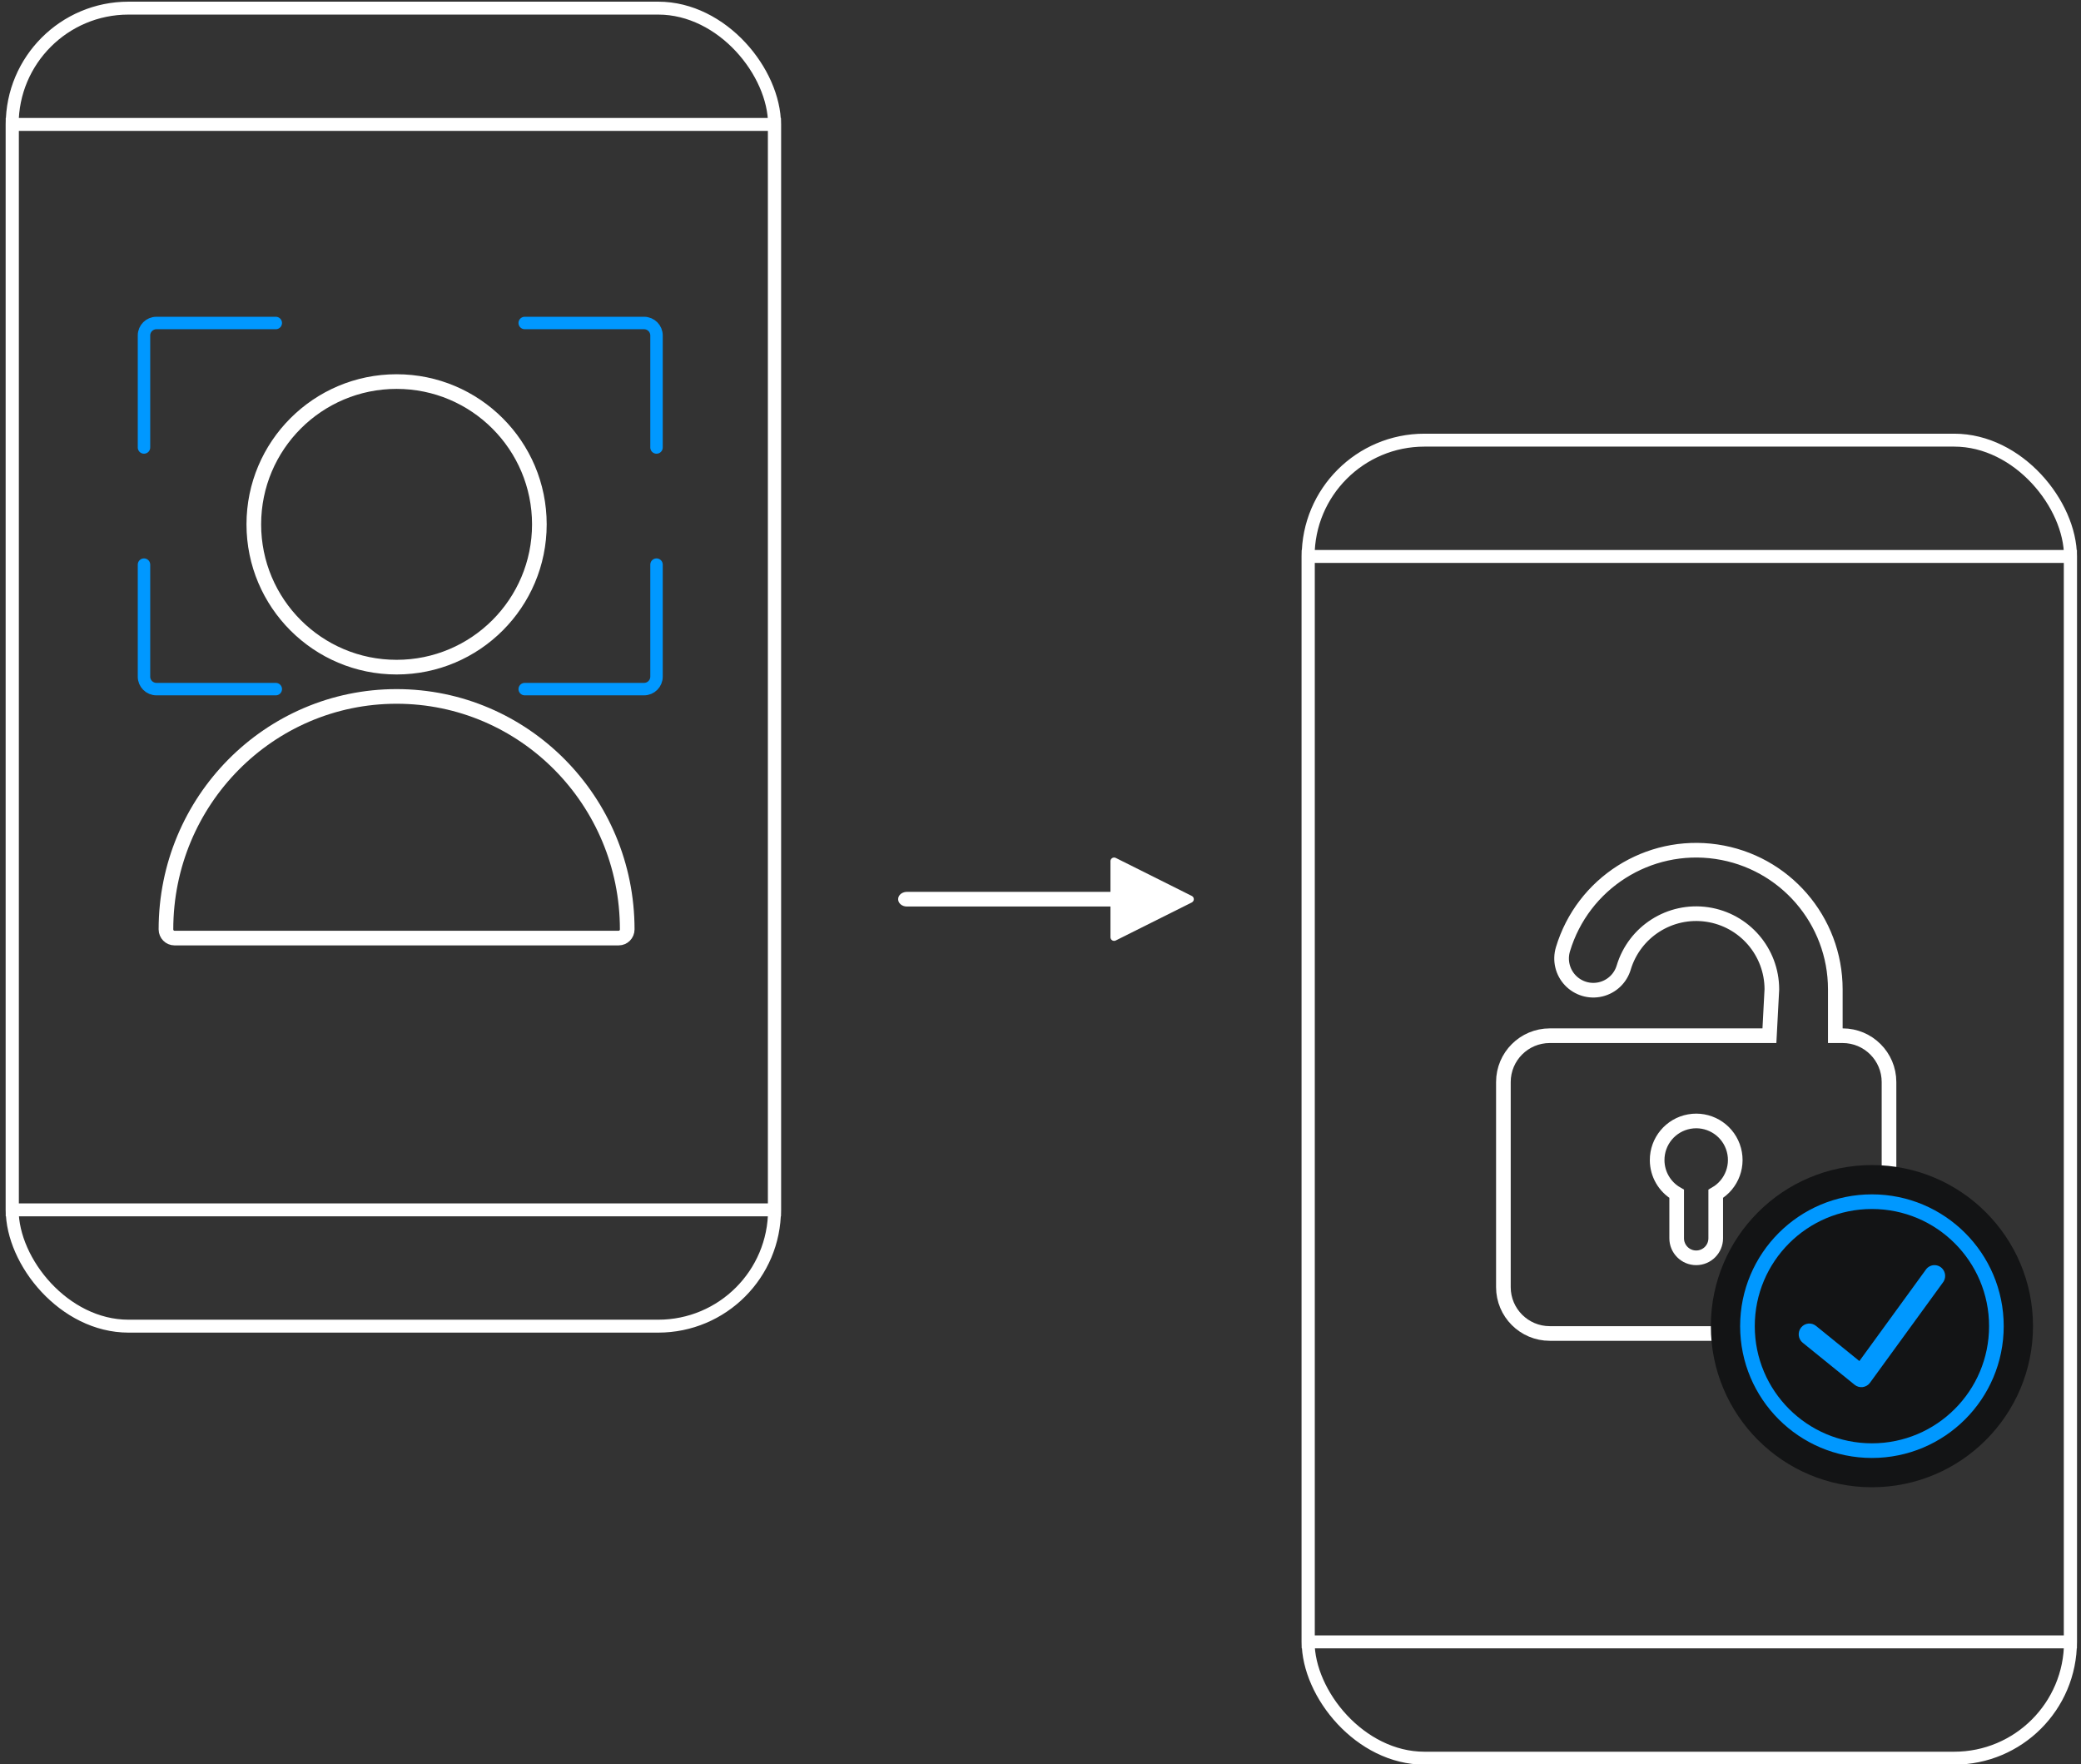 <?xml version="1.0" encoding="UTF-8"?>
<svg width="512px" height="434px" viewBox="0 0 512 434" version="1.1" xmlns="http://www.w3.org/2000/svg" xmlns:xlink="http://www.w3.org/1999/xlink">
    <rect x="0" y="0" width="512" height="434" fill="#333333" stroke="none"/>
    <title>face_id_edit_dark</title>
    <g id="face_id_edit_dark" stroke="none" stroke-width="1" fill="none" fill-rule="evenodd">
        <g id="Group-4" transform="translate(3, 2)">
            <g id="Group" stroke="#FFFFFF" stroke-width="3.179">
                <rect id="Rectangle" x="0" y="0" width="187.559" height="324.255" rx="28.611"></rect>
                <rect id="Rectangle" x="0" y="28.611" width="187.559" height="267.034"></rect>
            </g>
            <g id="Group-Copy" transform="translate(318.851, 106.284)" stroke="#FFFFFF" stroke-width="3.179">
                <rect id="Rectangle" x="0" y="0" width="187.559" height="324.255" rx="28.611"></rect>
                <polygon id="Rectangle" points="0 28.611 187.559 28.611 187.559 256.528 187.559 295.645 125.688 295.645 0 295.645"></polygon>
            </g>
            <g id="Group-2" transform="translate(35.128, 90.071)" stroke="#FFFFFF" stroke-width="3.603">
                <circle id="Oval" cx="59.447" cy="36.929" r="35.128"></circle>
                <path d="M59.447,79.262 C43.779,79.262 29.596,85.675 19.328,96.041 C9.055,106.414 2.702,120.743 2.702,136.57 C2.702,137.163 2.939,137.7 3.324,138.089 C3.703,138.471 4.225,138.709 4.804,138.709 L114.09,138.709 C114.668,138.709 115.191,138.471 115.57,138.089 C115.955,137.7 116.191,137.163 116.191,136.57 C116.191,120.743 109.839,106.414 99.565,96.041 C89.298,85.675 75.114,79.262 59.447,79.262 Z" id="Path"></path>
            </g>
            <g id="Group-3" transform="translate(32.426, 77.461)" stroke="#0098FF" stroke-linecap="round" stroke-width="3.064">
                <path d="M32.426,0 L3.064,0 C1.372,3.10901079e-16 -1.53953502e-15,1.372 0,3.064 L0,30.624 L0,30.624" id="Path-8"></path>
                <path d="M126.099,0 L96.738,0 C95.046,3.10901079e-16 93.674,1.372 93.674,3.064 L93.674,30.624 L93.674,30.624" id="Path-8-Copy-2" transform="translate(109.887, 15.312) scale(-1, 1) translate(-109.887, -15.312) "></path>
                <path d="M32.426,59.447 L3.064,59.447 C1.372,59.447 -1.53953502e-15,60.819 0,62.511 L0,90.071 L0,90.071" id="Path-8-Copy" transform="translate(16.213, 74.759) scale(1, -1) translate(-16.213, -74.759) "></path>
                <path d="M126.099,59.447 L96.738,59.447 C95.046,59.447 93.674,60.819 93.674,62.511 L93.674,90.071 L93.674,90.071" id="Path-8-Copy-3" transform="translate(109.887, 74.759) scale(-1, -1) translate(-109.887, -74.759) "></path>
            </g>
            <g id="Icons/interface-essential/lock-unlock" transform="translate(367.489, 208.965)" stroke="#FFFFFF" stroke-width="3.603">
                <g id="lock-unlock" transform="translate(0.6, 0)">
                    <path d="M13.445,22.593 C13.045,23.93 13.016,25.322 13.327,26.633 C13.638,27.945 14.288,29.176 15.245,30.19 C16.202,31.204 17.393,31.925 18.684,32.311 C19.975,32.698 21.366,32.751 22.723,32.429 C24.08,32.107 25.3,31.436 26.28,30.511 C27.26,29.586 28.001,28.408 28.401,27.072 C29.73,22.652 32.58,19.051 36.239,16.724 C39.899,14.396 44.368,13.342 48.937,14.013 C53.505,14.684 57.483,16.978 60.319,20.259 C63.155,23.541 64.849,27.809 64.851,32.426 L64.251,43.835 L10.208,43.835 C7.058,43.835 4.205,45.112 2.141,47.176 C0.076,49.241 -1.201,52.093 -1.201,55.243 L-1.201,105.683 C-1.201,108.834 0.076,111.686 2.141,113.751 C4.205,115.815 7.058,117.092 10.208,117.092 L82.265,117.092 C85.415,117.092 88.268,115.815 90.332,113.751 C92.397,111.686 93.674,108.834 93.674,105.683 L93.674,55.243 C93.674,52.093 92.397,49.241 90.332,47.176 C88.268,45.112 85.415,43.835 82.265,43.835 L80.463,43.835 L80.463,32.426 C80.461,23.934 77.346,16.085 72.131,10.051 C66.917,4.017 59.602,-0.202 51.2,-1.435 C42.799,-2.667 34.581,-0.727 27.852,3.555 C21.124,7.837 15.886,14.46 13.445,22.593 Z" id="Path"></path>
                    <path d="M36.629,74.459 C36.608,69.791 39.945,65.783 44.539,64.959 C49.134,64.134 53.656,66.732 55.259,71.116 C56.863,75.5 55.083,80.402 51.04,82.736 L51.04,93.674 C51.04,96.327 48.889,98.478 46.236,98.478 C43.583,98.478 41.433,96.327 41.433,93.674 L41.433,82.736 C38.469,81.031 36.638,77.877 36.629,74.459 Z" id="Path"></path>
                </g>
            </g>
            <circle id="Oval" fill="#131415" cx="457.56" cy="324.255" r="39.631"></circle>
            <circle id="Oval" stroke="#0098FF" stroke-width="3.603" fill="#131415" cx="457.56" cy="324.255" r="30.624"></circle>
            <g id="Icons/interface-essential/check" transform="translate(439.546, 306.241)" fill="#0098FF">
                <g id="check-2" transform="translate(0, 3.002)">
                    <path d="M35.447,4.319 L17.525,28.956 C17.097,29.531 16.46,29.907 15.756,30.001 C15.052,30.095 14.34,29.898 13.781,29.455 L0.983,19.09 C-0.147,18.174 -0.33,16.505 0.574,15.361 C1.478,14.217 3.126,14.031 4.256,14.947 L14.927,23.596 L31.231,1.181 C31.766,0.369 32.698,-0.081 33.658,0.012 C34.618,0.104 35.45,0.724 35.823,1.624 C36.197,2.524 36.053,3.559 35.447,4.319 Z" id="Path"></path>
                </g>
            </g>
            <path d="M271.113,208.965 C271.253,208.965 271.391,208.997 271.516,209.06 L290.219,218.411 C290.663,218.633 290.844,219.174 290.621,219.619 C290.534,219.794 290.393,219.935 290.219,220.022 L271.516,229.373 C271.071,229.596 270.53,229.415 270.308,228.97 C270.245,228.845 270.213,228.707 270.213,228.568 L270.213,221.018 L220.119,221.018 C218.933,221.018 217.972,220.211 217.972,219.216 C217.972,218.293 218.801,217.531 219.869,217.427 L220.119,217.415 L270.213,217.415 L270.213,209.865 C270.213,209.368 270.616,208.965 271.113,208.965 Z" id="Combined-Shape" fill="#FFFFFF" fill-rule="nonzero"></path>
        </g>
    </g>
</svg>